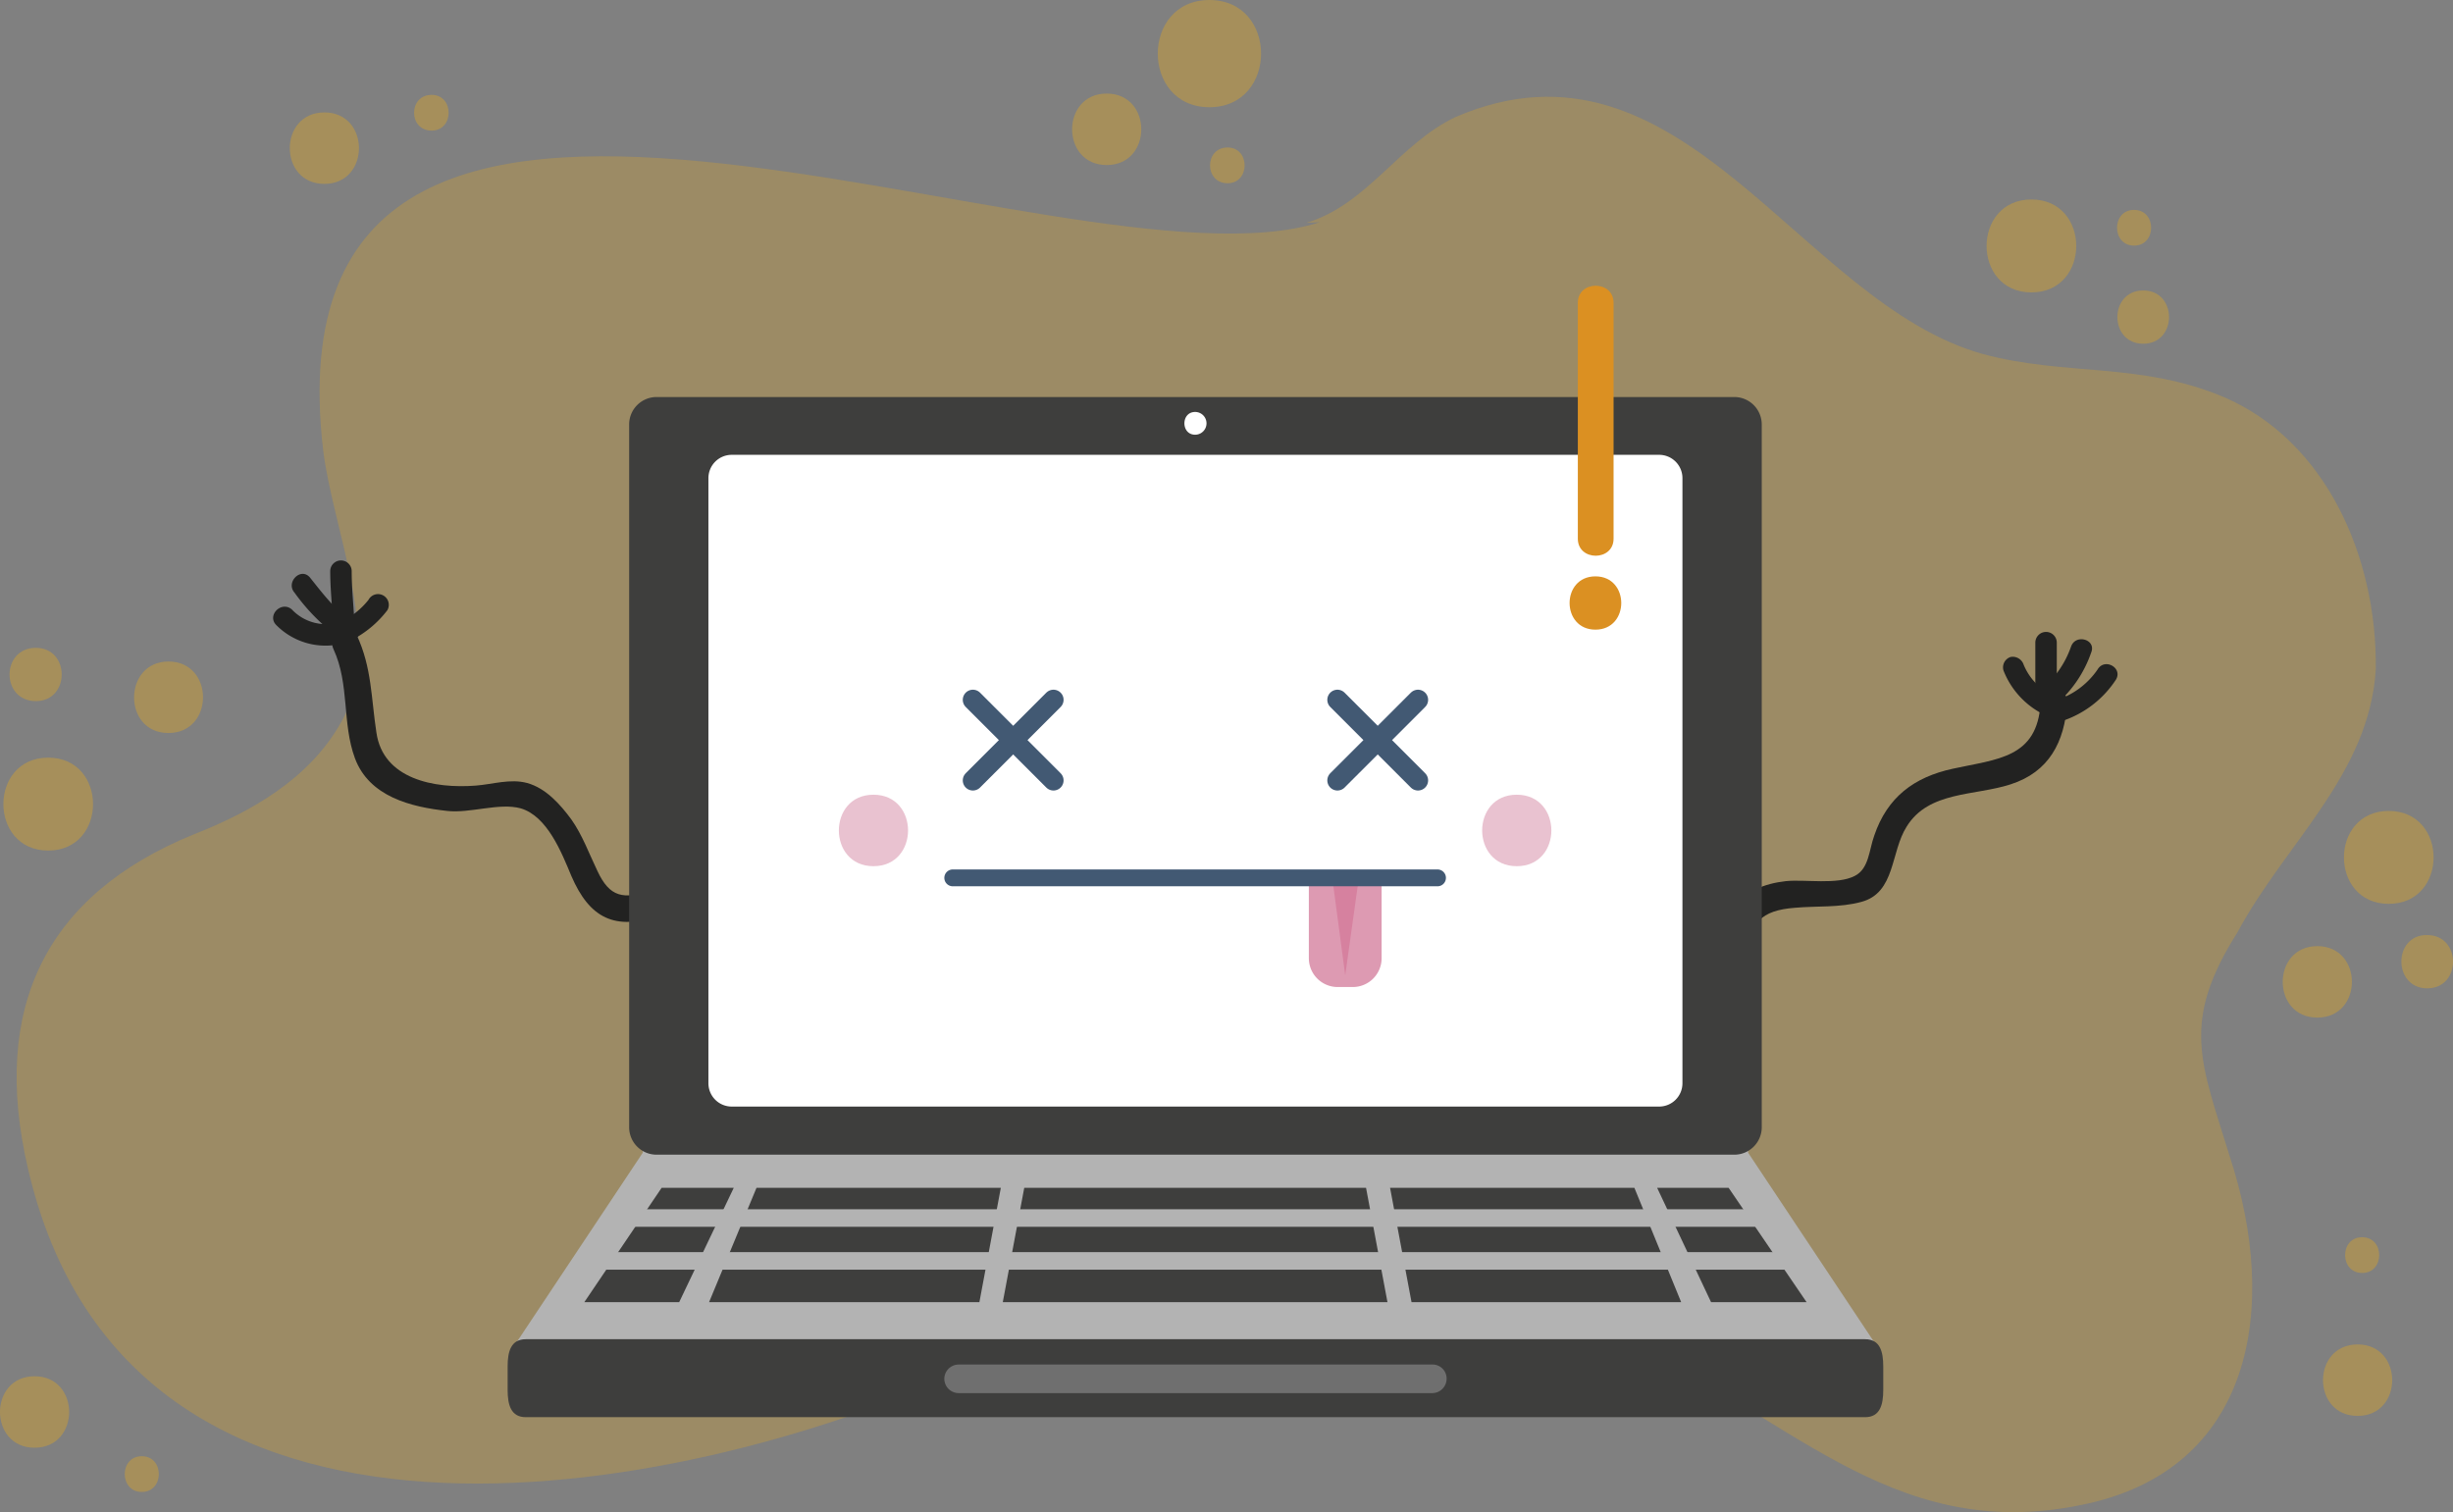 <?xml version="1.0" encoding="UTF-8"?>
<svg viewBox="0 0 400 246.58" xmlns="http://www.w3.org/2000/svg">
<rect x="0" y="0" width="400" height="246.58" fill="#808080" stroke="none"/>
<defs>
<style>.cls-1 {
        opacity: 0.22;
      }
      .cls-2 {
        fill: #ffb303;
      }
      .cls-3 {
        opacity: 0.3;
      }
      .cls-4 {
        fill: #222221;
      }
      .cls-5 {
        fill: #b3b3b3;
      }
      .cls-6 {
        fill: #3e3e3d;
      }
      .cls-7 {
        fill: #6f6f6f;
      }
      .cls-8 {
        fill: #fff;
      }
      .cls-12, .cls-9 {
        fill: none;
        stroke: #425973;
        stroke-linecap: round;
        stroke-linejoin: round;
        stroke-miterlimit: 10;
      }
      .cls-9 {
        stroke-width: 3.3px;
      }
      .cls-10 {
        fill: #dd9ab2;
      }
      .cls-11 {
        fill: #d6819f;
      }
      .cls-12 {
        stroke-width: 2.75px;
      }
      .cls-13 {
        fill: #e9c2d0;
      }
      .cls-14 {
        fill: #db9022;
      }</style>
</defs>
<g transform="translate(-490 -214)" data-name="Group 3213">
<g transform="translate(490.02 214)" data-name="Group 3209">
<g data-name="Group 3212">
<g transform="translate(-.025)" data-name="Group 3152">
<g class="cls-1" transform="translate(2.713 15.777)" data-name="Group 3114">
<path class="cls-2" transform="translate(-2.536 -14.889)" d="M215.054,35.351C173.518,48.6,42.233-16.676,52.511,72.437c1.589,13.245,10.172,32,2.967,44.4-5.192,9.325-14.834,14.728-24.053,18.331-24.159,9.854-33.166,28.291-27.02,54.57,16.424,70.887,105.536,54.146,152.265,33.06,33.272-15.682,72.583-18.331,107.02-5.086,27.02,10.808,43.868,33.378,75.55,26.808,28.079-5.616,32.318-32.212,24.159-56.9-4.662-15.258-8.053-21.722,1.272-36.45,7.841-14.623,21.51-25.748,22.57-42.914.212-18.543-8.265-37.3-24.795-44.4-13.563-5.722-25.748-3.391-39.205-6.993C293.253,48.6,274.18,2.291,237.2,18.185c-9.219,4.344-14.411,14.3-24.371,17.272" data-name="Path 1607"/>
</g>
<g class="cls-3" data-name="Group 3151">
<g transform="translate(197.32 24.053)" data-name="Group 3116">
<g data-name="Group 3115">
<path class="cls-2" transform="translate(-186.2 -22.7)" d="m189.06 28.528c3.709 0 3.709-5.828 0-5.828-3.815 0-3.815 5.828 0 5.828z" data-name="Path 1608"/>
</g>
</g>
<g transform="translate(21.867 107.87)" data-name="Group 3118">
<g data-name="Group 3117">
<path class="cls-2" transform="translate(-20.612 -101.8)" d="m26.215 113.46c7.523 0 7.523-11.656 0-11.656-7.417 0-7.523 11.656 0 11.656z" data-name="Path 1609"/>
</g>
</g>
<g transform="translate(372.24 154.28)" data-name="Group 3120">
<g data-name="Group 3119">
<path class="cls-2" transform="translate(-351.28 -145.6)" d="m356.92 157.26c7.523 0 7.523-11.656 0-11.656s-7.523 11.656 0 11.656z" data-name="Path 1610"/>
</g>
</g>
<g transform="translate(174.83 15.258)" data-name="Group 3122">
<g data-name="Group 3121">
<path class="cls-2" transform="translate(-164.98 -14.4)" d="m170.62 26.056c7.523 0 7.523-11.656 0-11.656s-7.523 11.656 0 11.656z" data-name="Path 1611"/>
</g>
</g>
<g transform="translate(382.22 132.24)" data-name="Group 3124">
<g data-name="Group 3123">
<path class="cls-2" transform="translate(-360.7 -124.8)" d="m368.01 139.95c9.748 0 9.748-15.152 0-15.152s-9.748 15.152 0 15.152z" data-name="Path 1612"/>
</g>
</g>
<g transform="translate(.556 123.55)" data-name="Group 3126">
<g data-name="Group 3125">
<path class="cls-2" transform="translate(-.5 -116.6)" d="m7.811 131.75c9.748 0 9.748-15.152 0-15.152s-9.748 15.152 0 15.152z" data-name="Path 1613"/>
</g>
</g>
<g transform="translate(323.95 32.53)" data-name="Group 3128">
<g data-name="Group 3127">
<path class="cls-2" transform="translate(-305.7 -30.7)" d="m313.01 45.852c9.748 0 9.748-15.152 0-15.152s-9.748 15.152 0 15.152z" data-name="Path 1614"/>
</g>
</g>
<g transform="translate(188.8)" data-name="Group 3130">
<g data-name="Group 3129">
<path class="cls-2" transform="translate(-178.15)" d="m186.57 17.483c11.232 0 11.232-17.483 0-17.483s-11.232 17.483 0 17.483z" data-name="Path 1615"/>
</g>
</g>
<g transform="translate(391.58 152.48)" data-name="Group 3132">
<g data-name="Group 3131">
<path class="cls-2" transform="translate(-369.52 -143.9)" d="m373.74 152.59c5.616 0 5.616-8.689 0-8.689-5.616-0.106-5.616 8.689 0 8.689z" data-name="Path 1616"/>
</g>
</g>
<g transform="translate(1.563 105.64)" data-name="Group 3134">
<g data-name="Group 3133">
<path class="cls-2" transform="translate(-1.45 -99.7)" d="m5.741 108.39c5.616 0 5.616-8.689 0-8.689-5.722 0-5.722 8.689 0 8.689z" data-name="Path 1617"/>
</g>
</g>
<g transform="translate(345.27 47.364)" data-name="Group 3136">
<g data-name="Group 3135">
<path class="cls-2" transform="translate(-325.82 -44.7)" d="m330.04 53.389c5.616 0 5.616-8.689 0-8.689s-5.616 8.689 0 8.689z" data-name="Path 1618"/>
</g>
</g>
<g transform="translate(345.22 34.225)" data-name="Group 3138">
<g data-name="Group 3137">
<path class="cls-2" transform="translate(-325.78 -32.3)" d="m328.56 38.128c3.709 0 3.709-5.828 0-5.828s-3.709 5.828 0 5.828z" data-name="Path 1619"/>
</g>
</g>
<g transform="translate(47.258 18.331)" data-name="Group 3140">
<g data-name="Group 3139">
<path class="cls-2" transform="translate(-44.575 -17.3)" d="m50.217 28.956c7.523 0 7.523-11.656 0-11.656s-7.523 11.656 0 11.656z" data-name="Path 1620"/>
</g>
</g>
<g transform="translate(378.81 219.23)" data-name="Group 3142">
<g data-name="Group 3141">
<path class="cls-2" transform="translate(-357.48 -206.9)" d="m363.12 218.56c7.523 0 7.523-11.656 0-11.656s-7.523 11.656 0 11.656z" data-name="Path 1621"/>
</g>
</g>
<g transform="translate(0 224.42)" data-name="Group 3144">
<g data-name="Group 3143">
<path class="cls-2" transform="translate(.025 -211.8)" d="m5.617 223.46c7.523 0 7.523-11.656 0-11.656s-7.523 11.656 0 11.656z" data-name="Path 1622"/>
</g>
</g>
<g transform="translate(67.523 15.47)" data-name="Group 3146">
<g data-name="Group 3145">
<path class="cls-2" transform="translate(-63.7 -14.6)" d="m66.561 20.428c3.709 0 3.709-5.828 0-5.828-3.815 0-3.815 5.828 0 5.828z" data-name="Path 1623"/>
</g>
</g>
<g transform="translate(382.41 201.75)" data-name="Group 3148">
<g data-name="Group 3147">
<path class="cls-2" transform="translate(-360.88 -190.4)" d="m363.66 196.23c3.709 0 3.709-5.828 0-5.828s-3.709 5.828 0 5.828z" data-name="Path 1624"/>
</g>
</g>
<g transform="translate(20.344 237.46)" data-name="Group 3150">
<g data-name="Group 3149">
<path class="cls-2" transform="translate(-19.175 -224.1)" d="m21.956 229.93c3.709 0 3.709-5.828 0-5.828s-3.709 5.828 0 5.828z" data-name="Path 1625"/>
</g>
</g>
</g>
</g>
</g>
<g transform="translate(44.519 46.596)" data-name="Group 3207">
<g transform="translate(0 18.146)" data-name="Group 3201">
<g transform="translate(0 26.649)" data-name="Group 3177">
<g data-name="Group 3164">
<g transform="translate(9.621 11.115)" data-name="Group 3154">
<g data-name="Group 3153">
<path class="cls-4" transform="translate(-51.093 -96.74)" d="M103.233,139.4c-4.662,1.589-6.887,1.166-8.9-3.179-1.377-2.861-2.437-5.828-4.238-8.371-1.8-2.437-4.132-5.086-7.205-5.934-2.755-.742-5.616.212-8.371.424-6.781.53-15.152-1.06-16.212-8.689-.848-5.51-.742-10.6-3.179-15.788-1.166-2.543-4.98-.318-3.815,2.225,2.649,5.722,1.377,12.079,3.5,17.8,2.331,6.252,9.113,7.947,15.046,8.583,3.709.424,8.477-1.377,11.974-.424,4.344,1.272,6.675,7.205,8.265,11.02,2.967,6.887,7.1,9.007,14.411,6.464,2.543-.848,1.377-5.086-1.272-4.132Z" data-name="Path 1626"/>
</g>
</g>
<g data-name="Group 3163">
<g transform="translate(9.914 5.482)" data-name="Group 3156">
<g data-name="Group 3155">
<path class="cls-4" transform="translate(-51.37 -91.424)" d="M57.018,92.352a12.647,12.647,0,0,1-4.768,3.709c-2.013,1.06-.212,4.026,1.8,2.967a17.141,17.141,0,0,0,6.04-4.98,1.756,1.756,0,1,0-3.073-1.7Z" data-name="Path 1627"/>
</g>
</g>
<g transform="translate(9.31)" data-name="Group 3158">
<g data-name="Group 3157">
<path class="cls-4" transform="translate(-50.8 -86.25)" d="M50.8,88c0,3.709.53,7.417.53,11.126a1.75,1.75,0,0,0,3.5,0c0-3.709-.53-7.417-.53-11.126a1.748,1.748,0,1,0-3.5,0Z" data-name="Path 1628"/>
</g>
</g>
<g transform="translate(3.034 2.19)" data-name="Group 3160">
<g data-name="Group 3159">
<path class="cls-4" transform="translate(-44.876 -88.317)" d="M45.325,91.372a32.844,32.844,0,0,0,7.947,7.841,1.736,1.736,0,0,0,1.8-2.967c-2.967-1.8-5.086-4.662-7.205-7.311-1.483-1.8-4.026.742-2.543,2.437Z" data-name="Path 1629"/>
</g>
</g>
<g transform="translate(0 7.539)" data-name="Group 3162">
<g data-name="Group 3161">
<path class="cls-4" transform="translate(-42.013 -93.365)" d="M42.529,96.369a11.31,11.31,0,0,0,11.656,2.755c2.119-.636,1.272-4.026-.954-3.391a7.581,7.581,0,0,1-8.159-1.907c-1.7-1.483-4.132.954-2.543,2.543Z" data-name="Path 1630"/>
</g>
</g>
</g>
</g>
<g transform="translate(236.37 11.656)" data-name="Group 3176">
<g transform="translate(0 9.497)" data-name="Group 3166">
<g data-name="Group 3165">
<path class="cls-4" transform="translate(-265.08 -106.21)" d="M269.233,149.749c.106-5.616,2.119-7.629,7.629-8.053,3.5-.318,7.311,0,10.808-.954,5.616-1.483,4.768-8.159,7.417-12.291,3.6-5.828,11.126-4.98,16.954-6.887,6.252-2.013,8.795-6.887,9.219-13.245.212-2.861-4.238-2.755-4.344,0-.53,9.007-7.1,9.113-14.3,10.7-6.358,1.377-10.7,4.662-12.821,10.914-.848,2.331-.848,5.4-3.179,6.57-2.861,1.483-8.053.53-11.232.848-7.417.848-10.172,4.98-10.278,12.291-.318,2.861,4.132,2.861,4.132.106Z" data-name="Path 1631"/>
</g>
</g>
<g transform="translate(45.678)" data-name="Group 3175">
<g transform="translate(0 4.038)" data-name="Group 3168">
<g data-name="Group 3167">
<path class="cls-4" transform="translate(-308.19 -101.06)" d="m308.31 103.33a13.509 13.509 0 0 0 7.629 7.629 1.783 1.783 0 0 0 2.119-1.272 1.7 1.7 0 0 0-1.272-2.119 9.591 9.591 0 0 1-5.192-5.192 1.879 1.879 0 0 0-2.119-1.272 1.785 1.785 0 0 0-1.166 2.225z" data-name="Path 1632"/>
</g>
</g>
<g transform="translate(5.305)" data-name="Group 3170">
<g data-name="Group 3169">
<path class="cls-4" transform="translate(-313.2 -97.25)" d="M313.2,99v8.689a1.75,1.75,0,0,0,3.5,0V99a1.748,1.748,0,0,0-3.5,0Z" data-name="Path 1633"/>
</g>
</g>
<g transform="translate(5.155 1.194)" data-name="Group 3172">
<g data-name="Group 3171">
<path class="cls-4" transform="translate(-313.06 -98.376)" d="M319.036,99.567a15.741,15.741,0,0,1-5.4,7.417c-1.7,1.377.742,3.921,2.437,2.437a19.554,19.554,0,0,0,6.252-8.9c.848-2.119-2.543-3.073-3.285-.954Z" data-name="Path 1634"/>
</g>
</g>
<g transform="translate(7.764 5.257)" data-name="Group 3174">
<g data-name="Group 3173">
<path class="cls-4" transform="translate(-315.52 -102.21)" d="M323.234,103.047a12.909,12.909,0,0,1-6.57,4.98c-2.013.848-1.166,4.238.954,3.391a16.763,16.763,0,0,0,8.583-6.675c1.166-1.907-1.8-3.6-2.967-1.7Z" data-name="Path 1635"/>
</g>
</g>
</g>
</g>
</g>
<g transform="translate(38.238)" data-name="Group 3200">
<g transform="translate(0 117.72)" data-name="Group 3183">
<g transform="translate(1.166)" data-name="Group 3181">
<path class="cls-5" transform="translate(-79.2 -172.2)" d="m301.19 209.07c0 3.073-22.887 3.921-25.325 3.921h-171.34c-2.437 0-25.325-0.848-25.325-3.921l20.874-31.364c0-3.073 2.013-5.51 4.45-5.51h171.34c2.437 0 4.45 2.437 4.45 5.51z" data-name="Path 1636"/>
<g transform="translate(11.338 11.232)" data-name="Group 3180">
<g data-name="Group 3178">
<path class="cls-6" transform="translate(-88.756 -182.8)" d="m153.18 201.45h-44.08l7.735-18.649h39.841z" data-name="Path 1637"/>
<path class="cls-6" transform="translate(-82.509 -182.8)" d="m217.4 201.45h43.97l-7.629-18.649h-39.841z" data-name="Path 1638"/>
<path class="cls-6" transform="translate(-80.06 -182.8)" d="M263.795,201.449h15.576L266.656,182.8H255Z" data-name="Path 1639"/>
<path class="cls-6" transform="translate(-89.9 -182.8)" d="M105.37,201.449H89.9L102.509,182.8h11.762Z" data-name="Path 1640"/>
<path class="cls-6" transform="translate(-86.062 -182.8)" d="m217.03 201.45h-62.729l3.5-18.649h55.735z" data-name="Path 1641"/>
</g>
<g transform="translate(1.695 3.497)" data-name="Group 3179">
<rect class="cls-5" transform="translate(2.119)" width="191.68" height="2.861" data-name="Rectangle 1922"/>
<rect class="cls-5" transform="translate(0 6.993)" width="195.82" height="2.861" data-name="Rectangle 1923"/>
</g>
</g>
</g>
<g transform="translate(0 35.921)" data-name="Group 3182">
<path class="cls-6" transform="translate(-78.1 -206.1)" d="M302.418,214.365c0,2.437-.53,4.45-2.967,4.45H81.067c-2.437,0-2.967-2.013-2.967-4.45V210.55c0-2.437.53-4.45,2.967-4.45H299.451c2.437,0,2.967,2.013,2.967,4.45Z" data-name="Path 1642"/>
<path class="cls-7" transform="translate(-74.095 -205.87)" d="m227.21 212.33a2.352 2.352 0 0 1-2.331 2.331h-77.245a2.352 2.352 0 0 1-2.331-2.331 2.352 2.352 0 0 1 2.331-2.331h77.245a2.285 2.285 0 0 1 2.331 2.331z" data-name="Path 1643"/>
</g>
</g>
<g transform="translate(19.815)" data-name="Group 3199">
<path class="cls-6" transform="translate(-96.8 -61.1)" d="M281.489,180.2a4.477,4.477,0,0,1-4.45,4.45H101.25a4.477,4.477,0,0,1-4.45-4.45V65.55a4.477,4.477,0,0,1,4.45-4.45H277.038a4.477,4.477,0,0,1,4.45,4.45Z" data-name="Path 1644"/>
<g transform="translate(90.543 2.437)" data-name="Group 3185">
<g data-name="Group 3184">
<path class="cls-8" transform="translate(-182.25 -63.4)" d="m184 67.109a1.854 1.854 0 0 0 0-3.709c-2.331 0-2.331 3.709 0 3.709z" data-name="Path 1645"/>
</g>
</g>
<g transform="translate(12.927 9.43)" data-name="Group 3198">
<path class="cls-8" transform="translate(-109 -70)" d="m267.83 172.46a3.8 3.8 0 0 1-3.815 3.815h-151.2a3.8 3.8 0 0 1-3.815-3.815v-98.649a3.8 3.8 0 0 1 3.815-3.815h151.2a3.8 3.8 0 0 1 3.815 3.815z" data-name="Path 1646"/>
<g transform="translate(21.272 39.947)" data-name="Group 3197">
<g transform="translate(21.854)" data-name="Group 3188">
<g data-name="Group 3186">
<line class="cls-9" x1="13.139" y2="13.139" data-name="Line 130"/>
<line class="cls-9" x1="13.139" y1="13.139" data-name="Line 131"/>
</g>
<g transform="translate(59.444)" data-name="Group 3187">
<line class="cls-9" x1="13.139" y2="13.139" data-name="Line 132"/>
<line class="cls-9" x1="13.139" y1="13.139" data-name="Line 133"/>
</g>
</g>
<g transform="translate(18.57 29.033)" data-name="Group 3191">
<g transform="translate(58.066 .106)" data-name="Group 3190">
<path class="cls-10" transform="translate(-201.4 -135.2)" d="M213.268,135.2v13.033a4.7,4.7,0,0,1-4.662,4.662h-2.543a4.7,4.7,0,0,1-4.662-4.662V135.2" data-name="Path 1647"/>
<g transform="translate(3.921 .636)" data-name="Group 3189">
<path class="cls-11" transform="translate(-205.1 -135.8)" d="m209.23 135.8-2.119 15.152-2.014-15.152z" data-name="Path 1648"/>
</g>
</g>
<line class="cls-12" x2="79.046" data-name="Line 134"/>
</g>
<g transform="translate(0 15.47)" data-name="Group 3196">
<g data-name="Group 3193">
<g data-name="Group 3192">
<path class="cls-13" transform="translate(-129.08 -122.3)" d="m134.72 133.96c7.523 0 7.523-11.656 0-11.656s-7.523 11.656 0 11.656z" data-name="Path 1649"/>
</g>
</g>
<g transform="translate(104.9)" data-name="Group 3195">
<g data-name="Group 3194">
<path class="cls-13" transform="translate(-228.08 -122.3)" d="m233.72 133.96c7.523 0 7.523-11.656 0-11.656s-7.523 11.656 0 11.656z" data-name="Path 1650"/>
</g>
</g>
</g>
</g>
</g>
</g>
</g>
</g>
<g transform="translate(211.4)" data-name="Group 3206">
<g transform="translate(1.351)" data-name="Group 3203">
<g data-name="Group 3202">
<path class="cls-14" transform="translate(-242.8 -43.975)" d="M242.8,46.756V85.22c0,3.709,5.828,3.709,5.828,0V46.756c0-3.709-5.828-3.709-5.828,0Z" data-name="Path 1651"/>
</g>
</g>
<g transform="translate(0 47.391)" data-name="Group 3205">
<g data-name="Group 3204">
<path class="cls-14" transform="translate(-241.52 -88.7)" d="m245.74 97.389c5.616 0 5.616-8.689 0-8.689s-5.616 8.689 0 8.689z" data-name="Path 1652"/>
</g>
</g>
</g>
</g>
</g>
</g>
</svg>
